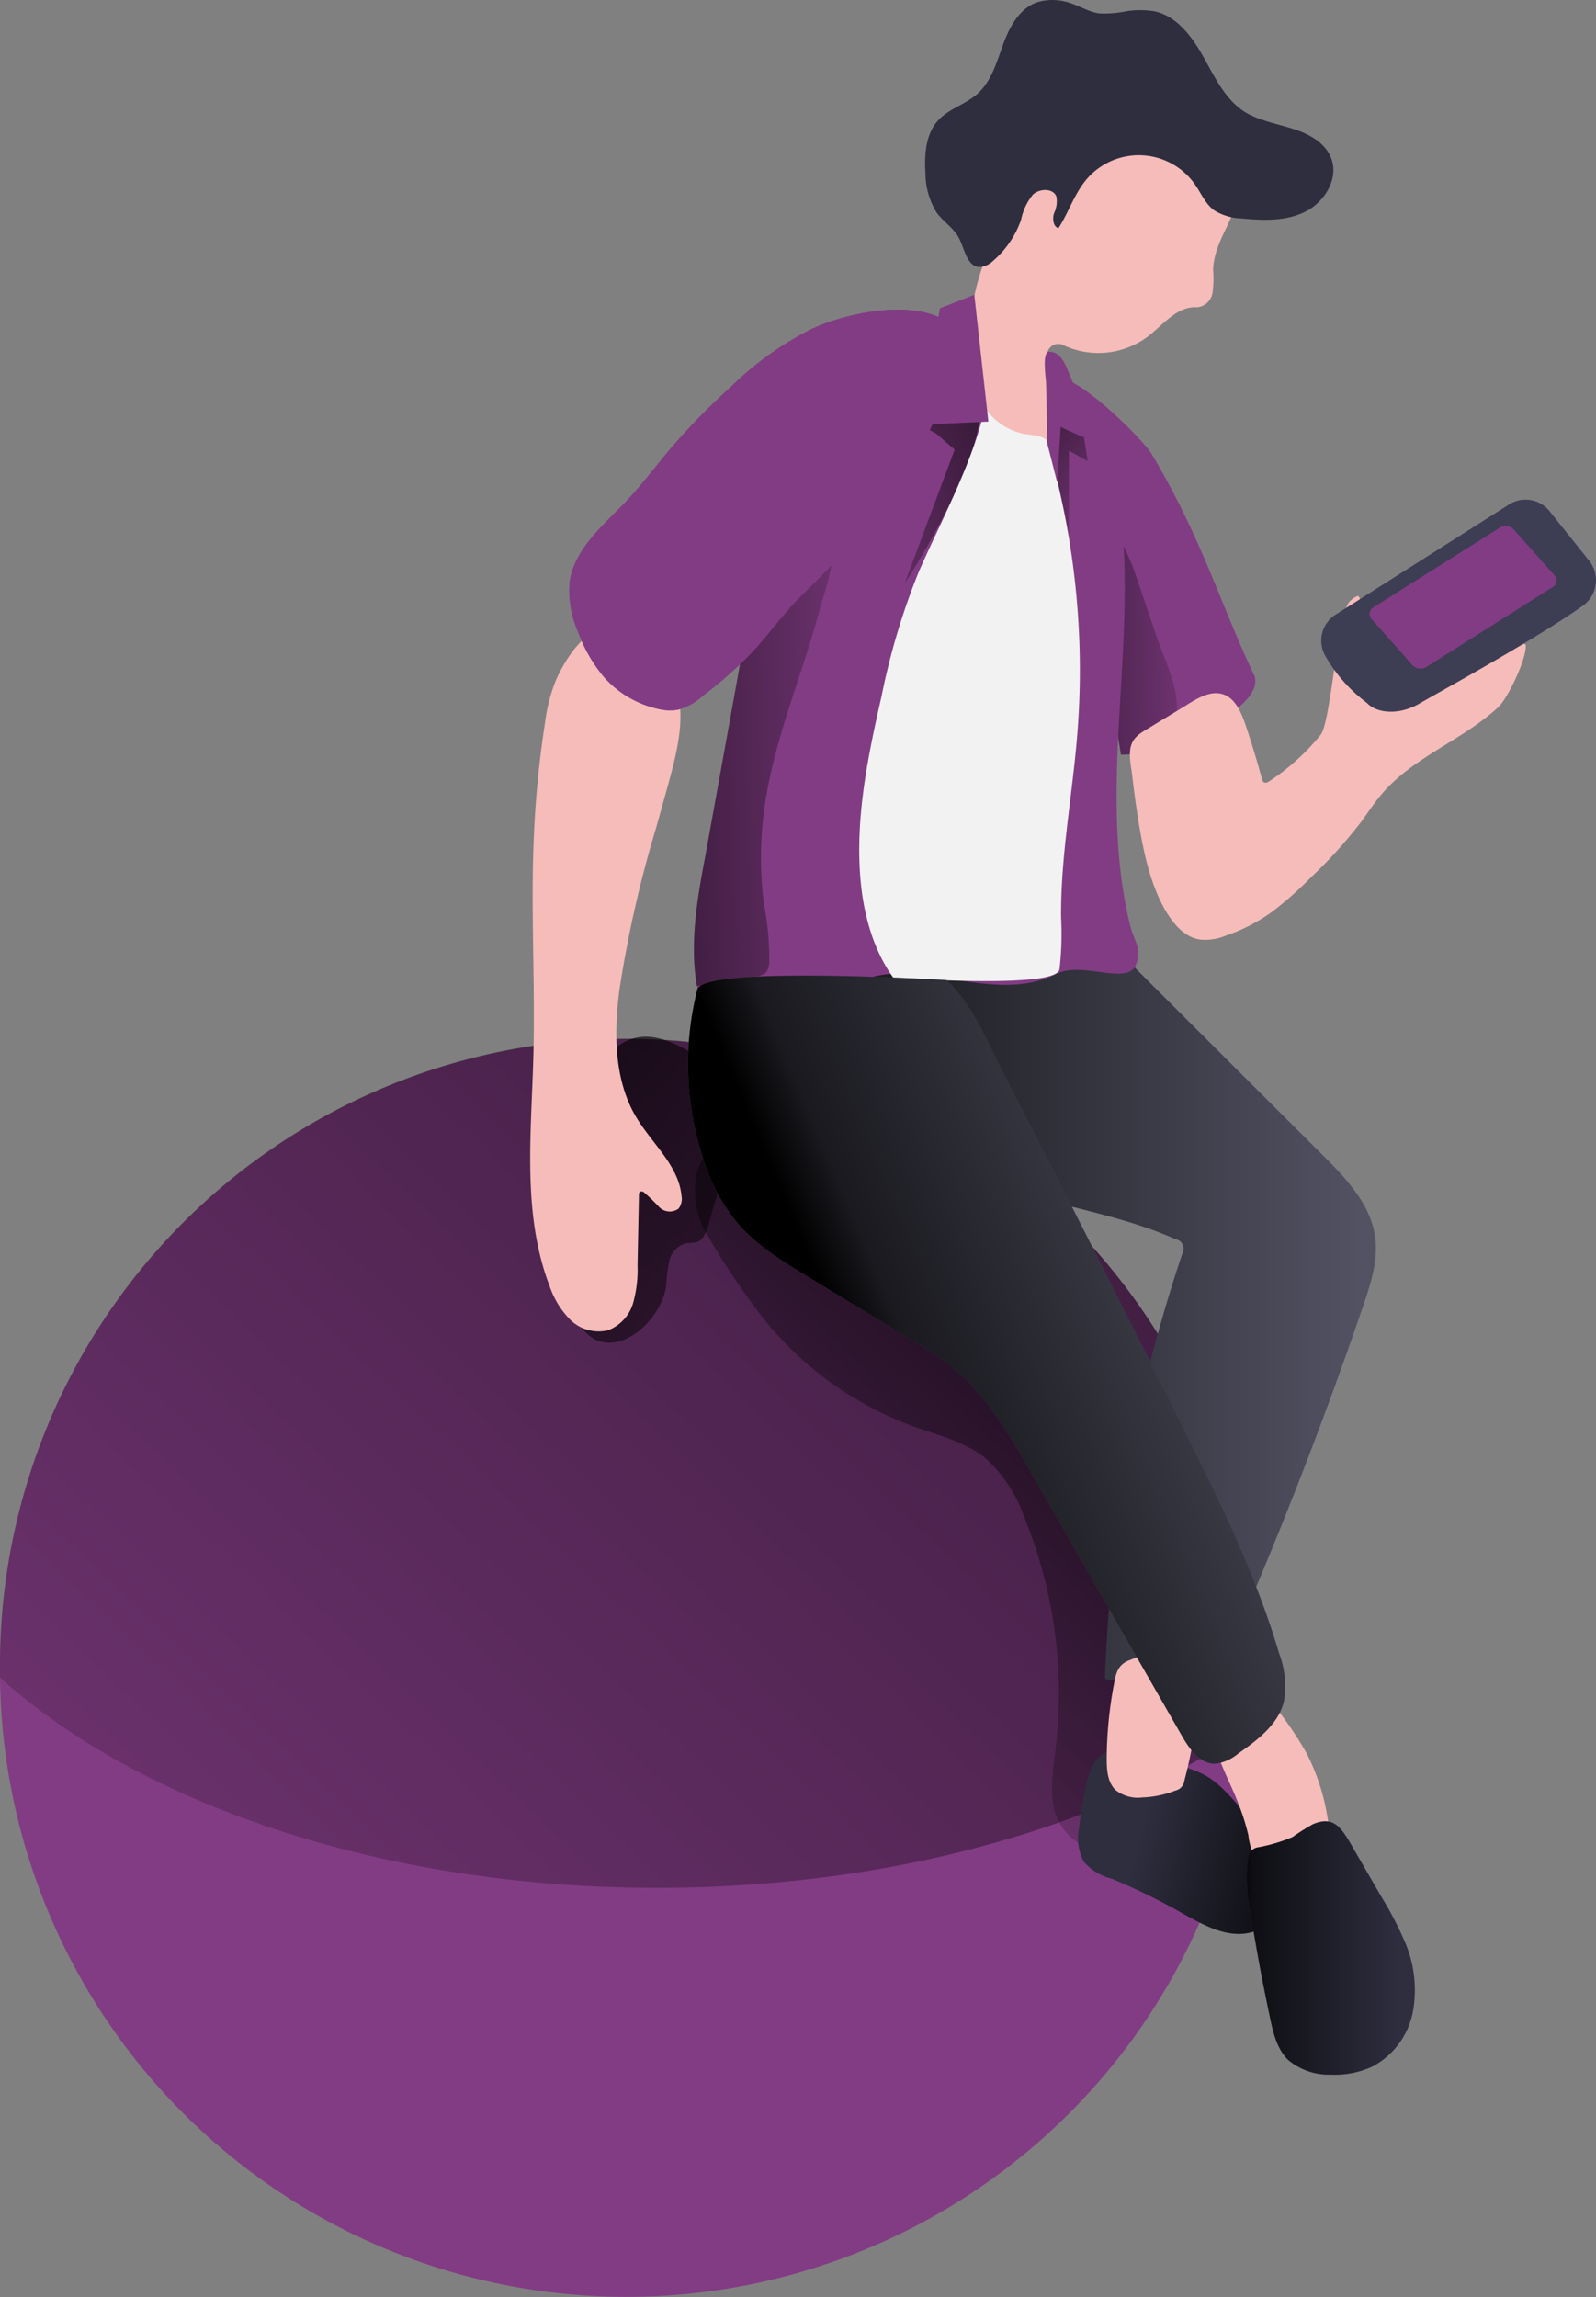 <svg xmlns="http://www.w3.org/2000/svg" xmlns:xlink="http://www.w3.org/1999/xlink" viewBox="0 0 197.34 284.05"><rect x="0" y="0" width="197.34" height="284.05" fill="#808080" stroke="none"/><defs><style>.cls-1{fill:#823c84;}.cls-2{fill:url(#Degradado_sin_nombre_11);}.cls-3{fill:#f5bcba;}.cls-4{fill:url(#Degradado_sin_nombre_11-2);}.cls-5{fill:url(#Degradado_sin_nombre_11-3);}.cls-6{fill:url(#Degradado_sin_nombre_11-4);}.cls-7{fill:#525263;}.cls-8{fill:url(#Degradado_sin_nombre_11-5);}.cls-9{fill:#2e2e3f;}.cls-10{fill:url(#Degradado_sin_nombre_11-6);}.cls-11{fill:url(#Degradado_sin_nombre_11-7);}.cls-12{fill:url(#Degradado_sin_nombre_11-8);}.cls-13{fill:url(#Degradado_sin_nombre_11-9);}.cls-14{fill:url(#Degradado_sin_nombre_11-10);}.cls-15{fill:#f2f2f2;}.cls-16{fill:#3d3d54;}.cls-17{fill:none;}.cls-18{fill:url(#Degradado_sin_nombre_11-11);}</style><linearGradient id="Degradado_sin_nombre_11" x1="640.49" y1="-29.94" x2="681.53" y2="-29.31" gradientTransform="matrix(0.77, 0, 0, -0.77, -372.81, 55.05)" gradientUnits="userSpaceOnUse"><stop offset="0.01"/><stop offset="0.13" stop-opacity="0.69"/><stop offset="1" stop-opacity="0"/></linearGradient><linearGradient id="Degradado_sin_nombre_11-2" x1="764.68" y1="10.21" x2="452.43" y2="-315.94" xlink:href="#Degradado_sin_nombre_11"/><linearGradient id="Degradado_sin_nombre_11-3" x1="681.43" y1="-112.14" x2="591.8" y2="-205.77" xlink:href="#Degradado_sin_nombre_11"/><linearGradient id="Degradado_sin_nombre_11-4" x1="550.85" y1="-98.45" x2="671.98" y2="-174.32" xlink:href="#Degradado_sin_nombre_11"/><linearGradient id="Degradado_sin_nombre_11-5" x1="608.34" y1="-139.88" x2="702.64" y2="-139.88" xlink:href="#Degradado_sin_nombre_11"/><linearGradient id="Degradado_sin_nombre_11-6" x1="693.2" y1="-229.19" x2="667.25" y2="-222.53" xlink:href="#Degradado_sin_nombre_11"/><linearGradient id="Degradado_sin_nombre_11-7" x1="681.99" y1="-240.47" x2="708.89" y2="-240.47" xlink:href="#Degradado_sin_nombre_11"/><linearGradient id="Degradado_sin_nombre_11-8" x1="581.77" y1="13.54" x2="609.5" y2="-9.53" gradientTransform="matrix(0.77, 0, 0, -0.77, -329.2, 59.18)" xlink:href="#Degradado_sin_nombre_11"/><linearGradient id="Degradado_sin_nombre_11-9" x1="656.47" y1="9.23" x2="605.22" y2="-11.07" xlink:href="#Degradado_sin_nombre_11"/><linearGradient id="Degradado_sin_nombre_11-10" x1="570.02" y1="-50.16" x2="633.52" y2="-47.96" xlink:href="#Degradado_sin_nombre_11"/><linearGradient id="Degradado_sin_nombre_11-11" x1="623.08" y1="-154.14" x2="694.3" y2="-124.19" xlink:href="#Degradado_sin_nombre_11"/></defs><g id="Capa_2" data-name="Capa 2"><g id="Layer_1" data-name="Layer 1"><path class="cls-1" d="M154.92,85.36a4.41,4.41,0,0,1-.88,1.25,21.34,21.34,0,0,1-10.95,6.18,20,20,0,0,1-4.5.51c-.89-5.73-1.79-11.47-2.49-17.23h0c-.55-4.5-1-9-1.15-13.5-.13-2.83-6.26-12.69-5-15.33,1.39-2.9,11.35,7,12.47,8.93,6.22,10.44,8.45,18.5,12.72,27.47A2.29,2.29,0,0,1,154.92,85.36Z"/><path class="cls-2" d="M144.1,91.74a7.31,7.31,0,0,1-1,1.07,20,20,0,0,1-4.5.51c-.89-5.74-1.79-11.48-2.49-17.23h0q.39-6.8,1.43-13.52c-.29,1.88,2,6,2.64,7.81l2.72,8C144.3,82.58,147.32,87.66,144.1,91.74Z"/><path class="cls-3" d="M140.77,101.55c.62,3.77,1.4,7.59,3.27,10.92,1,1.72,2.38,3.4,4.32,3.7a6.49,6.49,0,0,0,3.17-.47,21.6,21.6,0,0,0,5.81-3,44,44,0,0,0,4.79-4.25,58.54,58.54,0,0,0,6.12-6.76c.86-1.16,1.64-2.38,2.58-3.48,3.86-4.6,10-6.66,14.42-10.77,1.19-1.09,3.58-6.12,3.4-7.72-1.6-.93-4.9,2.8-6.68,3.34s-3.44,1.43-5.22,1.93a12.87,12.87,0,0,1-6.55.08c-.73-.18-1.59-11.64-2.32-11.38a2.81,2.81,0,0,0-1,.68c-1.49,1.55-2.31,14.74-3.56,16.45A28,28,0,0,1,157,96.56c-.21.14-.47.3-.7.18a.67.67,0,0,1-.28-.48c-.61-2.26-1.3-4.51-2.05-6.73-.53-1.54-1.27-3.24-2.82-3.71-1.38-.41-2.82.37-4.06,1.12-1.59,1-3.2,1.94-4.78,2.92-.88.54-1.95,1.06-2.36,2.06-.51,1.2-.08,2.85.06,4.08Q140.32,98.79,140.77,101.55Z"/><path class="cls-1" d="M154.87,206.64c0,2.37-.12,4.69-.32,7A77.44,77.44,0,0,1,0,207.46v-.77a77.44,77.44,0,0,1,154.88-1.55v1.5Z"/><path class="cls-4" d="M154.87,206.64c0,2.37-.12,4.69-.32,7-17.82,12.13-44.05,19.78-73.3,19.78-34,0-63.87-10.33-81.25-26v-.77a77.44,77.44,0,0,1,154.88-1.55v1.55Z"/><path class="cls-5" d="M112.94,176.37c3.09,1.11,6.46,1.91,9,4a17.88,17.88,0,0,1,4.72,7.25,57.84,57.84,0,0,1,3.86,28.59c-.3,2.58-.77,5.24-.1,7.73s3,4.82,5.55,4.51c3.58-7.11,3.66-15.41,3.66-23.36,0-5.81,0-11.75-1.94-17.23-1.59-4.51-4.41-8.5-7.31-12.29-10.6-13.91-23.42-26.88-39.74-33.14a3.25,3.25,0,0,0-2.19-.27c-3.36,1.23-2.81,7.21-1.51,9.62a89.28,89.28,0,0,0,6.19,9.57A42.39,42.39,0,0,0,112.94,176.37Z"/><path class="cls-6" d="M82.38,158.91a19.06,19.06,0,0,1,.4-3.1,2.85,2.85,0,0,1,2.07-2.09,8.81,8.81,0,0,0,1.26-.12c.86-.26,1.23-1.25,1.47-2.11l2.75-9.58a12.07,12.07,0,0,0,.65-5.68c-.63-2.94-3.33-4.93-6-6.36-1.9-1.05-4-2-6.18-1.59-3.29.61-5.2,4-6.43,7.12a33.72,33.72,0,0,0-2.6,10.5c-.22,4.18-.57,14.42,2,18.07C75.41,169.11,81.81,163.54,82.38,158.91Z"/><path class="cls-7" d="M124.06,146.81c7,2.38,14.48,3.37,21.24,6.39a1.23,1.23,0,0,1,.88,1.85,185.09,185.09,0,0,0-9.55,52.54,39.26,39.26,0,0,0,12.24.27,2.62,2.62,0,0,0,1.29-.41,2.87,2.87,0,0,0,.82-1.22q9.79-22,17.6-44.85c.92-2.7,1.83-5.52,1.46-8.35-.53-4.12-3.63-7.36-6.58-10.29l-22.94-22.89a6.28,6.28,0,0,0-2.1-1.54,5.94,5.94,0,0,0-2.84-.14c-9.05,1.12-21.41,1.47-38,.77-2.15-.09,8.5,12.19,9.39,14.54.71,1.87,3,4.28,4.34,5.74A31.42,31.42,0,0,0,124.06,146.81Z"/><path class="cls-8" d="M124.06,146.81c7,2.38,14.48,3.37,21.24,6.39a1.23,1.23,0,0,1,.88,1.85,185.09,185.09,0,0,0-9.55,52.54,39.26,39.26,0,0,0,12.24.27,2.62,2.62,0,0,0,1.29-.41,2.87,2.87,0,0,0,.82-1.22q9.79-22,17.6-44.85c.92-2.7,1.83-5.52,1.46-8.35-.53-4.12-3.63-7.36-6.58-10.29l-22.94-22.89a6.28,6.28,0,0,0-2.1-1.54,5.94,5.94,0,0,0-2.84-.14c-9.05,1.12-21.41,1.47-38,.77-2.15-.09,8.5,12.19,9.39,14.54.71,1.87,3,4.28,4.34,5.74A31.42,31.42,0,0,0,124.06,146.81Z"/><path class="cls-9" d="M135.45,217.74a7.94,7.94,0,0,0-1.12,2.88,45.9,45.9,0,0,0-.91,5.45,6.06,6.06,0,0,0,.6,4.13,6.63,6.63,0,0,0,3.4,2.08,76.39,76.39,0,0,1,9.17,4.51c2,1.09,4.07,2.23,6.34,2.32s4.78-1.16,5.3-3.37a6.47,6.47,0,0,0-.26-3.18,25.2,25.2,0,0,0-7-11.59,10.14,10.14,0,0,0-2-1.49,13.49,13.49,0,0,0-2.12-.87,46.6,46.6,0,0,0-6.33-1.81C138.65,216.5,136.75,215.94,135.45,217.74Z"/><path class="cls-10" d="M135.45,217.74a7.94,7.94,0,0,0-1.12,2.88,45.9,45.9,0,0,0-.91,5.45,6.06,6.06,0,0,0,.6,4.13,6.63,6.63,0,0,0,3.4,2.08,76.39,76.39,0,0,1,9.17,4.51c2,1.09,4.07,2.23,6.34,2.32s4.78-1.16,5.3-3.37a6.47,6.47,0,0,0-.26-3.18,25.2,25.2,0,0,0-7-11.59,10.14,10.14,0,0,0-2-1.49,13.49,13.49,0,0,0-2.12-.87,46.6,46.6,0,0,0-6.33-1.81C138.65,216.5,136.75,215.94,135.45,217.74Z"/><path class="cls-3" d="M137.75,208.17a50.68,50.68,0,0,0-.91,9.28c0,1.36.09,2.88,1.07,3.86a4.44,4.44,0,0,0,3.29.94,12.6,12.6,0,0,0,4.15-.86,1.41,1.41,0,0,0,1.09-1.21,55.33,55.33,0,0,0,1.86-13.55,3.47,3.47,0,0,0-.42-2.07c-.74-1-2.26-1-3.5-.74a28.79,28.79,0,0,0-4.63,1.42C138.33,205.73,138,206.71,137.75,208.17Z"/><path class="cls-3" d="M153,222.7a28.55,28.55,0,0,1,1.36,4.23,7.36,7.36,0,0,0,1.1,3.21,5,5,0,0,0,3.94,1.43,7.89,7.89,0,0,0,3.49-.59,2.73,2.73,0,0,0,1.36-1.17,3.28,3.28,0,0,0,.21-1.67,26.65,26.65,0,0,0-2.86-11.28,43.94,43.94,0,0,0-3.43-5.19,3.25,3.25,0,0,0-1.88-1.55A3.07,3.07,0,0,0,154,211c-1.27,1-4.08,2.56-3.79,4.37C150.6,217.77,152.12,220.41,153,222.7Z"/><path class="cls-9" d="M162.35,225.55a29.24,29.24,0,0,0-2.54,1.6,20.48,20.48,0,0,1-4.17,1.25,1.47,1.47,0,0,0-1.33,1.4,19.5,19.5,0,0,0,.26,6.33q1.06,6.75,2.49,13.45c.39,1.84.86,3.78,2.2,5.1a7.76,7.76,0,0,0,5.27,1.83,11,11,0,0,0,5.18-1,9.74,9.74,0,0,0,5-6.83,15,15,0,0,0-1-8.57,42.11,42.11,0,0,0-2.76-5.34q-2.09-3.59-4.16-7.17C165.69,225.81,164.73,224.54,162.35,225.55Z"/><path class="cls-11" d="M162.35,225.55a29.24,29.24,0,0,0-2.54,1.6,20.48,20.48,0,0,1-4.17,1.25,1.47,1.47,0,0,0-1.33,1.4,19.5,19.5,0,0,0,.26,6.33q1.06,6.75,2.49,13.45c.39,1.84.86,3.78,2.2,5.1a7.76,7.76,0,0,0,5.27,1.83,11,11,0,0,0,5.18-1,9.74,9.74,0,0,0,5-6.83,15,15,0,0,0-1-8.57,42.11,42.11,0,0,0-2.76-5.34q-2.09-3.59-4.16-7.17C165.69,225.81,164.73,224.54,162.35,225.55Z"/><path class="cls-3" d="M68.73,84.12a21.06,21.06,0,0,0-1.35,5.3A127.53,127.53,0,0,0,66,103.63c-.39,9.08.2,18.19-.06,27.27-.26,9.45-1.37,19.25,2,28.07a10.89,10.89,0,0,0,2.61,4.25,5,5,0,0,0,4.64,1.26,5.15,5.15,0,0,0,3.09-3.36,15.39,15.39,0,0,0,.55-4.68L79,147.8c0-.18,0-.38.17-.46a.48.48,0,0,1,.45.08q1,.87,1.89,1.83a1.83,1.83,0,0,0,2.39.19,2,2,0,0,0,.37-1.59c-.37-3.74-3.63-6.44-5.57-9.66-2.8-4.64-2.8-10.48-2.1-15.87a144.74,144.74,0,0,1,4.51-19.91l1.55-5.56C83.8,92.63,85,88,83.25,84A10.8,10.8,0,0,0,75.7,77.8C72.47,77.21,69.9,81.49,68.73,84.12Z"/><path class="cls-1" d="M140.47,119.25c-1,2.68-6.63-.45-9.84,1.16-6.14,3.09-13.14-.09-20,0-7.28.13-12.31,7.3-19.53,8.21a3.87,3.87,0,0,1-1.59,0,3.64,3.64,0,0,1-2-2.22,19.65,19.65,0,0,1-1.33-4.51c-.9-5.13,0-10.63,1-15.85l2.4-13.26Q91,85.06,92.37,77.23a80.58,80.58,0,0,1,2.31-10.18c.19-.58.38-1.14.59-1.7a89.87,89.87,0,0,1,6.48-13.08c1.55-2.68,3.09-5.41,5.48-7.44a19.29,19.29,0,0,1,9.56-3.91,19.41,19.41,0,0,1,9.33.54c1.72.6,2.37,2.43,3.74,3.55a23.4,23.4,0,0,1,4.6,4.51,20.78,20.78,0,0,1,2.82,6.75c4.84,18.84-2.17,39.17,2.44,58.06C140.24,116.55,141.26,117.13,140.47,119.25Z"/><polygon class="cls-12" points="133.88 53.08 134.49 57.02 132.17 55.73 132.17 66.2 129.53 54.58 132.08 50.85 133.88 53.08"/><path class="cls-13" d="M114.26,52.82l1.46.77,2.32,2-6.19,16.58s9-13.81,9.28-20.86a39.2,39.2,0,0,0-1.6-12.83Z"/><path class="cls-14" d="M94.46,100.35a44.7,44.7,0,0,0,0,11.44,35.28,35.28,0,0,1,.66,7.16,2.11,2.11,0,0,1-.42,1.3,2.28,2.28,0,0,1-1.28.5l-7.25,1.17c-.9-5.13,0-10.64,1-15.85l2.4-13.27q1.39-7.72,2.8-15.55a80.47,80.47,0,0,1,2.32-10.17c.19-.58.38-1.15.59-1.7,2.4-1.33,5.73-2.32,7.21-.17,1.54,2.32-.49,7.72-1.09,10C99.17,83.65,95.56,91.68,94.46,100.35Z"/><path class="cls-3" d="M150,33.36a13.22,13.22,0,0,1-.08,2.88A2.14,2.14,0,0,1,148,38c-2.42-.18-4.15,2.13-6.07,3.61a10.2,10.2,0,0,1-10.6,1,1.4,1.4,0,0,0-1.76.78,4,4,0,0,0-.15,2.12L130.3,54c.17,1.63.18,3.62-1.2,4.5s-3,.12-4.16-.88a14,14,0,0,1-3.77-6.31,29.37,29.37,0,0,1,6.27-28.4,17.9,17.9,0,0,1,4.46-3.62,19.1,19.1,0,0,1,5.56-1.87,15.25,15.25,0,0,1,5.3-.3,10.76,10.76,0,0,1,6.14,3.47c1.17,1.28,2.32,5.11,3.55,5.73C151.53,28.66,150.08,30.72,150,33.36Z"/><path class="cls-9" d="M131.65.18a6.65,6.65,0,0,0-3.43.1c-2.18.77-3.4,3.05-4.19,5.22s-1.44,4.54-3.15,6.08c-1.48,1.33-3.57,1.86-4.9,3.33-1.55,1.71-1.69,4.24-1.55,6.53a9.22,9.22,0,0,0,1.4,4.87c.82,1.11,2.08,1.88,2.72,3.09.73,1.38,1,3.52,2.54,3.62a2.62,2.62,0,0,0,1.72-.78,11.8,11.8,0,0,0,3.45-5.09,7.09,7.09,0,0,1,1.46-3.09c.83-.77,2.53-.82,2.91.28a3.46,3.46,0,0,1-.31,2.05c-.2.68-.11,1.6.55,1.83,1.25-1.93,1.95-4.21,3.44-6a8.49,8.49,0,0,1,12-1,8.61,8.61,0,0,1,1.44,1.58c.77,1.11,1.3,2.42,2.38,3.21a6.82,6.82,0,0,0,3.38,1c2.66.26,5.47.36,7.86-.82s4.17-4.05,3.25-6.56c-.73-2-2.8-3.09-4.81-3.72s-4.15-1-5.92-2.08c-2.41-1.55-3.69-4.3-5.09-6.79s-3.29-5.07-6.09-5.65a11,11,0,0,0-3.44,0,13.39,13.39,0,0,1-3.4.26C134.46,1.44,133.12.5,131.65.18Z"/><path class="cls-15" d="M131.65,63.67a99.38,99.38,0,0,1,1.55,27.16c-.61,7.56-2.07,15.06-2,22.64a37.9,37.9,0,0,1-.2,6.39c-.34,2.1-14.43,1.3-16.49,1.28-3.46,0,.93,4.63-1.67,2.38-4.09-3.57-5.91-9.12-6.42-14.52-.72-7.68.86-15.38,2.58-22.91a85.94,85.94,0,0,1,4.59-15.36c2.64-6.06,6.82-13.78,8.16-20.27.2-1-3.09-4.4-1.67-4.35.92,0,.48,1.43.65,2.14a6.79,6.79,0,0,0,1.61,2.89,7.65,7.65,0,0,0,4.16,2.48c1,.19,2.23.14,3,.89.92.89.77,2.64,1,3.86C130.89,60.12,131.29,61.88,131.65,63.67Z"/><path class="cls-1" d="M100.36,40.68a39.66,39.66,0,0,0-10,7.16,83.65,83.65,0,0,0-7.11,7.23c-2,2.32-3.75,4.72-5.82,6.91-2.86,3-6.43,5.91-7,10a12.82,12.82,0,0,0,1.1,6.29,18.14,18.14,0,0,0,3.21,5.51,12.64,12.64,0,0,0,6.64,3.87,6,6,0,0,0,2.45.1,7.58,7.58,0,0,0,3.09-1.73,53,53,0,0,0,5.71-5c1.83-1.89,3.37-4,5.15-6,1.55-1.67,3.19-3.18,4.74-4.82,1.84-2,3.49-4.1,5.14-6.24a87.49,87.49,0,0,0,6.39-9.14,42.93,42.93,0,0,0,3.81-8.9c.59-2,1.54-4.59-.51-6C113,36.88,104.71,38.65,100.36,40.68Z"/><path class="cls-1" d="M100.36,40.68a39.66,39.66,0,0,0-10,7.16,83.65,83.65,0,0,0-7.11,7.23c-2,2.32-3.75,4.72-5.82,6.91-2.86,3-6.43,5.91-7,10a12.82,12.82,0,0,0,1.1,6.29,18.14,18.14,0,0,0,3.21,5.51,12.64,12.64,0,0,0,6.64,3.87,6,6,0,0,0,2.45.1,7.58,7.58,0,0,0,3.09-1.73,53,53,0,0,0,5.71-5c1.83-1.89,3.37-4,5.15-6,1.55-1.67,3.19-3.18,4.74-4.82,1.84-2,3.49-4.1,5.14-6.24a87.49,87.49,0,0,0,6.39-9.14,42.93,42.93,0,0,0,3.81-8.9c.59-2,1.54-4.59-.51-6C113,36.88,104.71,38.65,100.36,40.68Z"/><path class="cls-16" d="M165.14,76a3.8,3.8,0,0,0-1.24,5.15A19,19,0,0,0,169,86.9c1.24,1.33,4,1.55,6.49.1s14.27-7.88,20.17-12.07a3.86,3.86,0,0,0,1-5.37,1,1,0,0,0-.12-.17l-4.94-6.18a3.79,3.79,0,0,0-5-.84Z"/><path class="cls-17" d="M87.78,128.77l-.17-.18"/><path class="cls-7" d="M86.72,142.56a23.29,23.29,0,0,0,4.53,8.73c2.32,2.71,5.47,4.64,8.5,6.48l12.76,7.77a43.79,43.79,0,0,1,5.36,3.62c4.18,3.45,6.95,8.25,9.65,13l18.6,32.43c.95,1.66,2.27,3.54,4.18,3.48a5.45,5.45,0,0,0,2.78-1.24c2.39-1.68,4.95-3.58,5.66-6.42a11.43,11.43,0,0,0-.59-6c-2.86-9.67-7.34-18.77-11.84-27.82Q135.58,155,124.56,133.65c-2-3.79-4.33-9.69-7.56-12.47,0,0-30-1.82-30.77,1.15A37.57,37.57,0,0,0,86.72,142.56Z"/><path class="cls-18" d="M86.72,142.56a23.29,23.29,0,0,0,4.53,8.73c2.32,2.71,5.47,4.64,8.5,6.48l12.76,7.77a43.79,43.79,0,0,1,5.36,3.62c4.18,3.45,6.95,8.25,9.65,13l18.6,32.43c.95,1.66,2.27,3.54,4.18,3.48a5.45,5.45,0,0,0,2.78-1.24c2.39-1.68,4.95-3.58,5.66-6.42a11.43,11.43,0,0,0-.59-6c-2.86-9.67-7.34-18.77-11.84-27.82Q135.58,155,124.56,133.65c-2-3.79-4.33-9.69-7.56-12.47,0,0-30-1.82-30.77,1.15A37.57,37.57,0,0,0,86.72,142.56Z"/><polygon class="cls-1" points="120.47 36.45 116.23 38.12 113.65 52.52 122.21 52.13 120.47 36.45"/><path class="cls-1" d="M129.45,51.79v1.94a7.75,7.75,0,0,0,0,.84,8,8,0,0,0,.19.85l1.07,4.2.44-6.83c1.26.61,2.55,1.17,3.86,1.65a9.8,9.8,0,0,0-.77-3c-.78-2-1.49-4-2.32-5.91a4.85,4.85,0,0,0-.84-1.42,1.8,1.8,0,0,0-1.46-.62c-.78.33-.29,3.22-.28,3.87Z"/><path class="cls-1" d="M192,72.58l-15.7,9.93a1.37,1.37,0,0,1-1.69-.31l-5-5.63a.93.93,0,0,1,0-1.31l.17-.14,15.73-9.92a1.36,1.36,0,0,1,1.69.31l5,5.62a.93.93,0,0,1,0,1.31Z"/></g></g></svg>